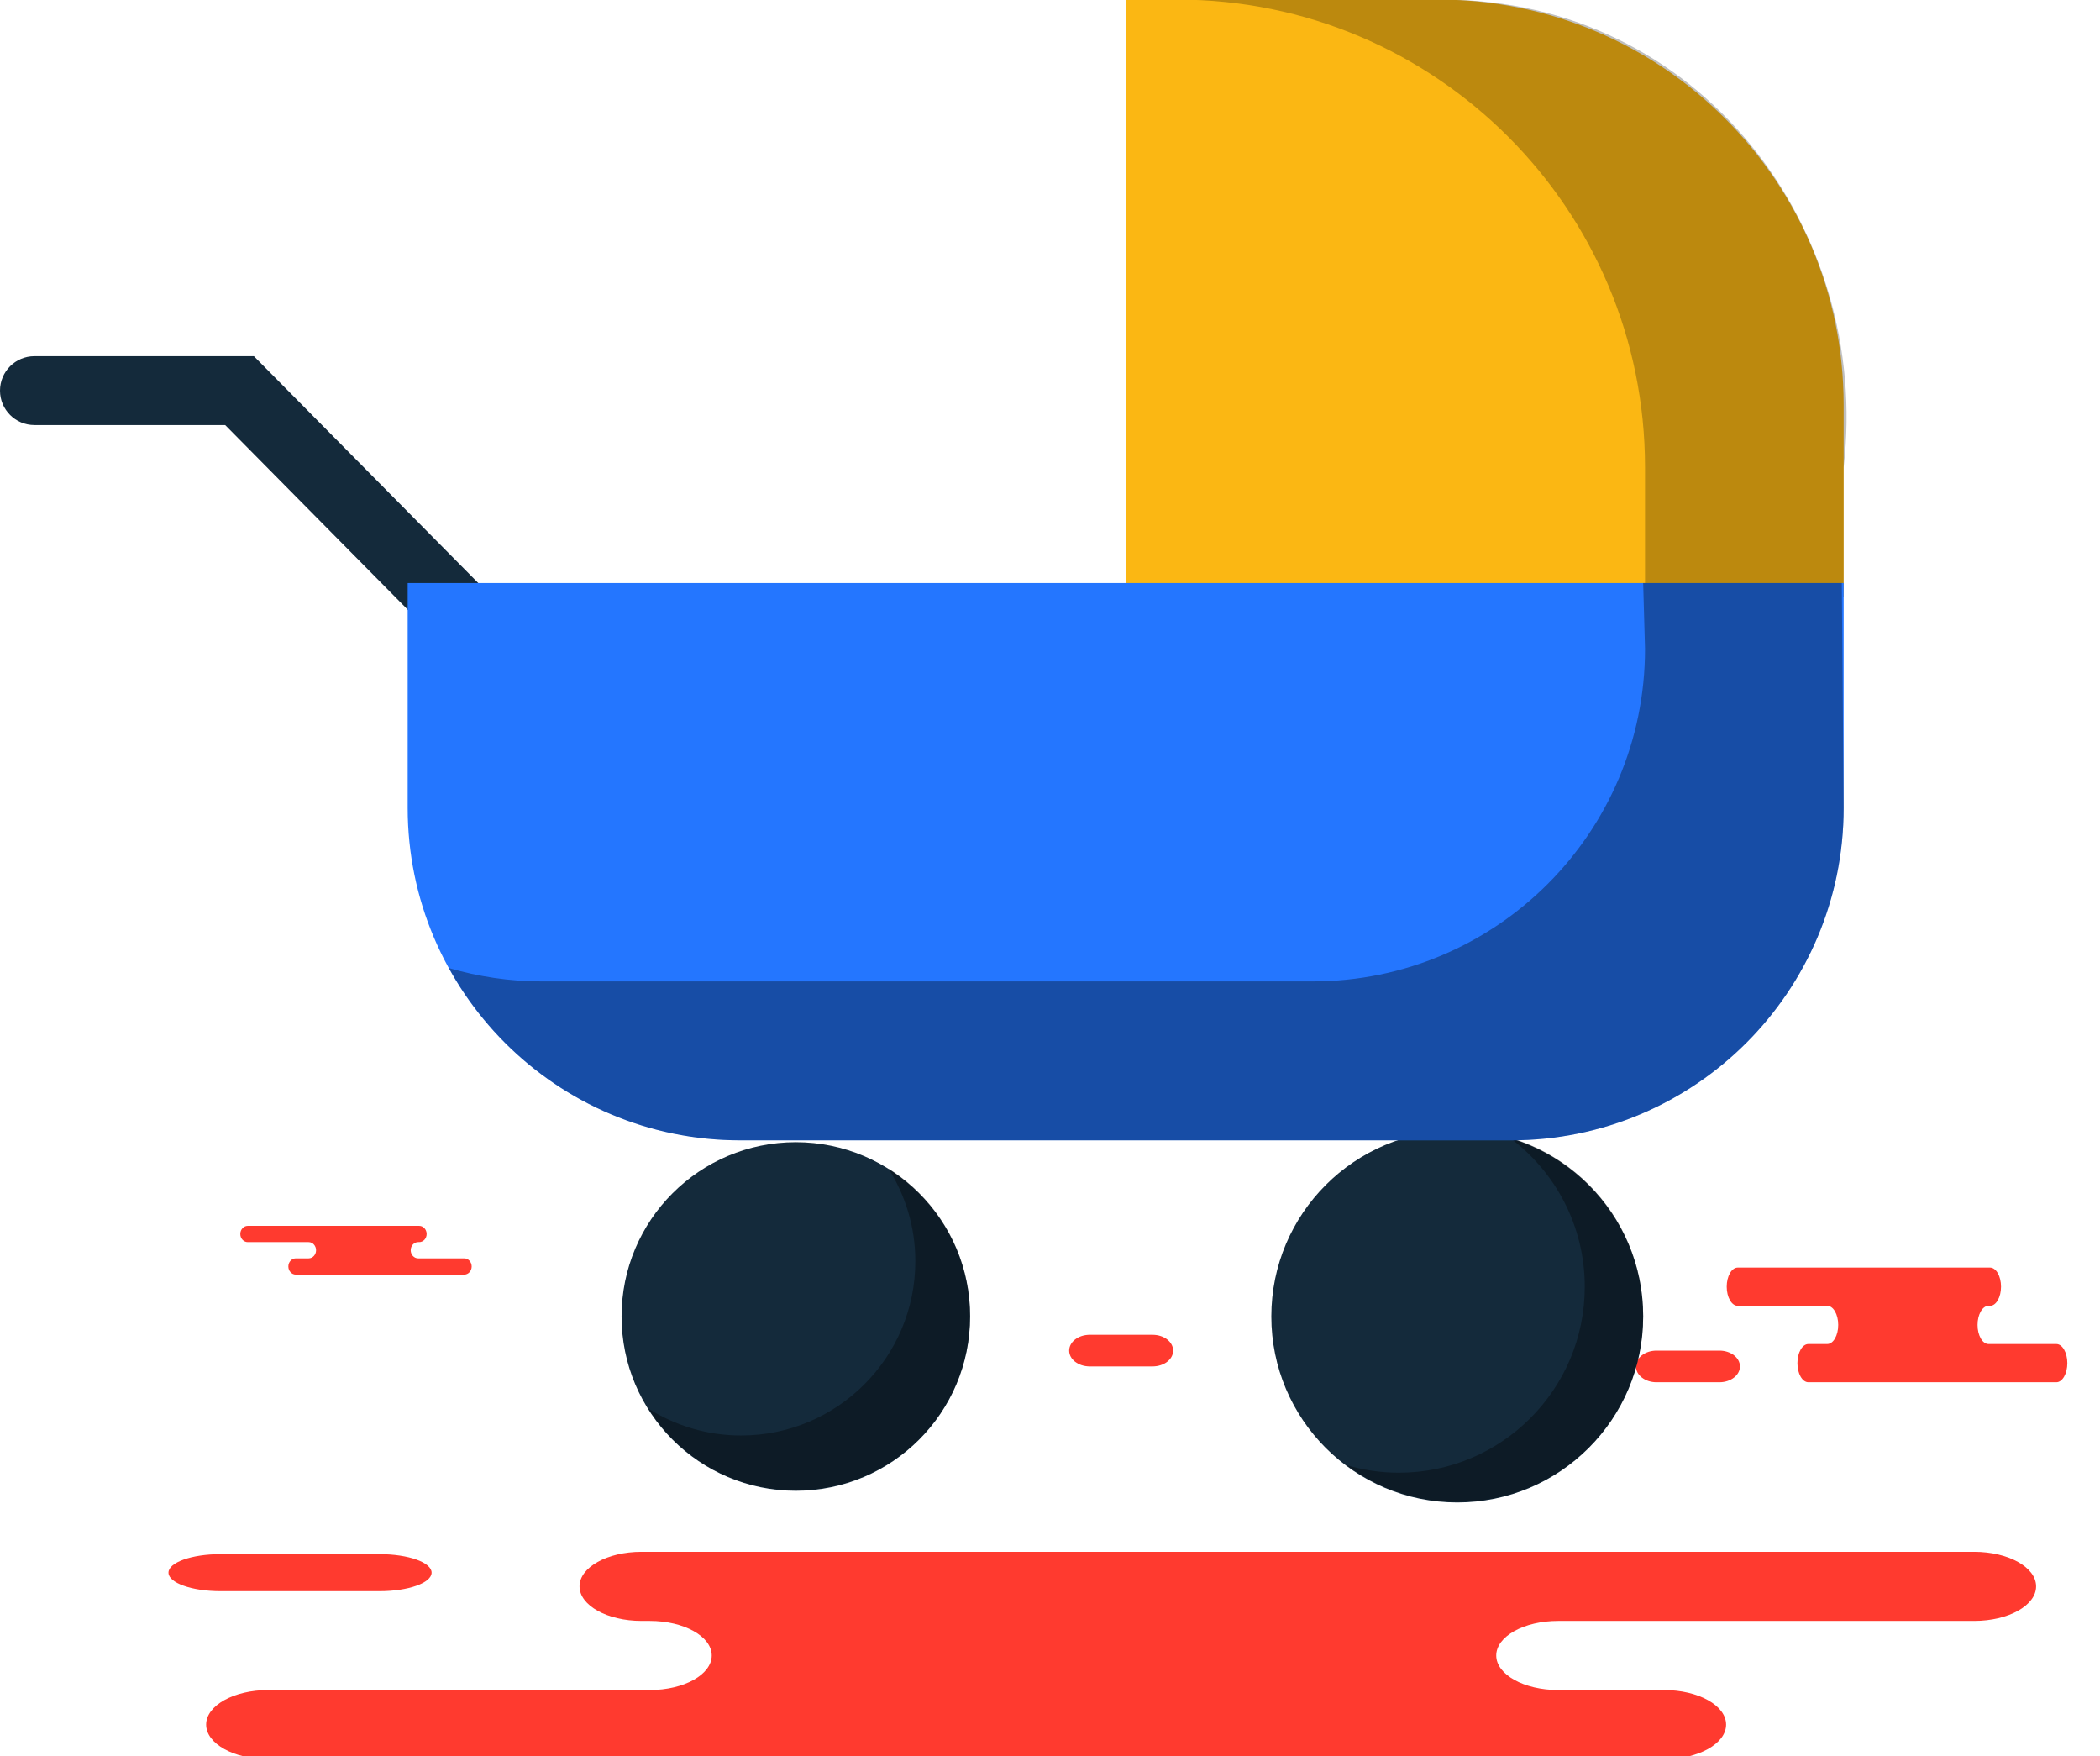 <svg xmlns="http://www.w3.org/2000/svg" xmlns:xlink="http://www.w3.org/1999/xlink" preserveAspectRatio="xMidYMid" width="61" height="51" viewBox="0 0 61 51">
  <defs>
    <style>

      .cls-3 {
        fill: #ff3a2f;
      }

      .cls-9 {
        fill: #142a3b;
      }

      .cls-11 {
        fill: #010101;
        opacity: 0.35;
      }

      .cls-14 {
        fill: #fbb713;
      }

      .cls-15 {
        fill: #010101;
        opacity: 0.25;
      }

      .cls-16 {
        fill: #2476ff;
      }
    </style>
  </defs>
  <g id="group-172svg">
    <path d="M23.790,45.066 C23.790,45.066 18.634,45.066 18.634,45.066 C17.640,45.066 16.834,45.515 16.834,46.070 C16.834,46.624 17.640,47.073 18.634,47.073 C18.634,47.073 18.874,47.073 18.874,47.073 C19.868,47.073 20.674,47.522 20.674,48.077 C20.674,48.631 19.868,49.080 18.874,49.080 C18.874,49.080 7.789,49.080 7.789,49.080 C6.795,49.080 5.988,49.529 5.988,50.084 C5.988,50.639 6.795,51.088 7.789,51.088 C7.789,51.088 21.110,51.088 21.110,51.088 C21.110,51.088 48.338,51.088 48.338,51.088 C49.332,51.088 50.139,50.639 50.139,50.084 C50.139,49.529 49.332,49.080 48.338,49.080 C48.338,49.080 45.262,49.080 45.262,49.080 C44.268,49.080 43.462,48.631 43.462,48.077 C43.462,47.522 44.268,47.073 45.262,47.073 C45.262,47.073 57.345,47.073 57.345,47.073 C58.339,47.073 59.144,46.624 59.144,46.070 C59.144,45.515 58.339,45.066 57.345,45.066 C57.345,45.066 56.443,45.066 56.443,45.066 C56.443,45.066 23.790,45.066 23.790,45.066 Z" id="path-1" class="cls-3" fill-rule="evenodd"/>
    <path d="M6.402,46.209 C5.569,46.209 4.894,45.968 4.894,45.671 C4.894,45.374 5.569,45.134 6.402,45.134 C6.402,45.134 11.027,45.134 11.027,45.134 C11.861,45.134 12.537,45.374 12.537,45.671 C12.537,45.968 11.861,46.209 11.027,46.209 C11.027,46.209 6.402,46.209 6.402,46.209 Z" id="path-2" class="cls-3" fill-rule="evenodd"/>
    <path d="M56.890,36.812 C56.890,36.812 57.806,36.812 57.806,36.812 C57.982,36.812 58.125,37.061 58.125,37.367 C58.125,37.674 57.982,37.922 57.806,37.922 C57.806,37.922 57.763,37.922 57.763,37.922 C57.586,37.922 57.443,38.171 57.443,38.477 C57.443,38.784 57.586,39.032 57.763,39.032 C57.763,39.032 59.731,39.032 59.731,39.032 C59.908,39.032 60.051,39.280 60.051,39.587 C60.051,39.893 59.908,40.142 59.731,40.142 C59.731,40.142 57.365,40.142 57.365,40.142 C57.365,40.142 52.530,40.142 52.530,40.142 C52.353,40.142 52.211,39.893 52.211,39.587 C52.211,39.280 52.353,39.032 52.530,39.032 C52.530,39.032 53.076,39.032 53.076,39.032 C53.253,39.032 53.396,38.784 53.396,38.477 C53.396,38.171 53.253,37.922 53.076,37.922 C53.076,37.922 50.476,37.922 50.476,37.922 C50.300,37.922 50.157,37.674 50.157,37.367 C50.157,37.061 50.300,36.812 50.476,36.812 C50.476,36.812 51.091,36.812 51.091,36.812 C51.091,36.812 56.890,36.812 56.890,36.812 Z" id="path-3" class="cls-3" fill-rule="evenodd"/>
    <path d="M11.554,35.600 C11.554,35.600 12.176,35.600 12.176,35.600 C12.296,35.600 12.393,35.706 12.393,35.836 C12.393,35.967 12.296,36.072 12.176,36.072 C12.176,36.072 12.147,36.072 12.147,36.072 C12.027,36.072 11.930,36.178 11.930,36.308 C11.930,36.438 12.027,36.544 12.147,36.544 C12.147,36.544 13.484,36.544 13.484,36.544 C13.604,36.544 13.701,36.649 13.701,36.780 C13.701,36.910 13.604,37.016 13.484,37.016 C13.484,37.016 11.877,37.016 11.877,37.016 C11.877,37.016 8.593,37.016 8.593,37.016 C8.473,37.016 8.376,36.910 8.376,36.780 C8.376,36.649 8.473,36.544 8.593,36.544 C8.593,36.544 8.964,36.544 8.964,36.544 C9.084,36.544 9.181,36.438 9.181,36.308 C9.181,36.178 9.084,36.072 8.964,36.072 C8.964,36.072 7.197,36.072 7.197,36.072 C7.078,36.072 6.980,35.967 6.980,35.836 C6.980,35.706 7.078,35.600 7.197,35.600 C7.197,35.600 7.615,35.600 7.615,35.600 C7.615,35.600 11.554,35.600 11.554,35.600 Z" id="path-4" class="cls-3" fill-rule="evenodd"/>
    <path d="M49.945,40.142 C50.274,40.142 50.541,39.937 50.541,39.682 C50.541,39.428 50.274,39.223 49.945,39.223 C49.945,39.223 48.117,39.223 48.117,39.223 C47.788,39.223 47.520,39.428 47.520,39.682 C47.520,39.937 47.788,40.142 48.117,40.142 C48.117,40.142 49.945,40.142 49.945,40.142 Z" id="path-5" class="cls-3" fill-rule="evenodd"/>
    <path d="M33.480,39.682 C33.811,39.682 34.077,39.477 34.077,39.223 C34.077,38.969 33.811,38.764 33.480,38.764 C33.480,38.764 31.653,38.764 31.653,38.764 C31.323,38.764 31.057,38.969 31.057,39.223 C31.057,39.477 31.323,39.682 31.653,39.682 C31.653,39.682 33.480,39.682 33.480,39.682 Z" id="path-6" class="cls-3" fill-rule="evenodd"/>
    <path d="M28.179,38.231 C28.179,35.436 25.912,33.170 23.116,33.170 C20.321,33.170 18.055,35.436 18.055,38.231 C18.055,41.027 20.321,43.294 23.116,43.294 C25.912,43.294 28.179,41.027 28.179,38.231 Z" id="path-7" class="cls-9" fill-rule="evenodd"/>
    <path d="M47.730,38.231 C47.730,35.249 45.312,32.830 42.330,32.830 C39.347,32.830 36.929,35.249 36.929,38.231 C36.929,41.215 39.347,43.633 42.330,43.633 C45.312,43.633 47.730,41.215 47.730,38.231 Z" id="path-8" class="cls-9" fill-rule="evenodd"/>
    <path d="M25.808,33.935 C26.299,34.715 26.588,35.636 26.588,36.626 C26.588,39.422 24.321,41.688 21.525,41.688 C20.535,41.688 19.614,41.399 18.834,40.908 C19.730,42.330 21.310,43.279 23.117,43.279 C25.912,43.279 28.179,41.013 28.179,38.217 C28.179,36.411 27.230,34.831 25.808,33.935 Z" id="path-9" class="cls-11" fill-rule="evenodd"/>
    <path d="M43.848,33.036 C45.172,34.020 46.033,35.592 46.033,37.368 C46.033,40.351 43.615,42.769 40.632,42.769 C40.104,42.769 39.596,42.690 39.113,42.549 C40.013,43.218 41.123,43.618 42.330,43.618 C45.312,43.618 47.730,41.200 47.730,38.217 C47.730,35.762 46.091,33.692 43.848,33.036 Z" id="path-10" class="cls-11" fill-rule="evenodd"/>
    <path d="M13.464,18.922 C13.206,18.922 12.948,18.822 12.753,18.625 C12.753,18.625 6.541,12.344 6.541,12.344 C6.541,12.344 1.000,12.344 1.000,12.344 C0.447,12.344 -0.000,11.896 -0.000,11.344 C-0.000,10.792 0.447,10.344 1.000,10.344 C1.000,10.344 7.375,10.344 7.375,10.344 C7.375,10.344 14.175,17.218 14.175,17.218 C14.563,17.611 14.560,18.245 14.167,18.633 C13.972,18.825 13.718,18.922 13.464,18.922 Z" id="path-11" class="cls-9" fill-rule="evenodd"/>
    <path d="M41.779,-0.012 C41.779,-0.012 32.697,-0.012 32.697,-0.012 C32.697,-0.012 32.697,17.341 32.697,17.341 C32.697,17.341 53.554,17.341 53.554,17.341 C53.554,17.341 53.554,11.763 53.554,11.763 C53.554,5.260 48.282,-0.012 41.779,-0.012 Z" id="path-12" class="cls-14" fill-rule="evenodd"/>
    <path d="M41.900,-0.012 C41.900,-0.012 34.200,-0.012 34.200,-0.012 C41.703,-0.012 47.784,6.070 47.784,13.573 C47.784,13.573 47.784,17.341 47.784,17.341 C47.784,17.341 53.554,17.341 53.554,17.341 C53.554,17.341 53.554,13.573 53.554,13.573 C54.355,6.670 49.402,-0.012 41.900,-0.012 Z" id="path-13" class="cls-15" fill-rule="evenodd"/>
    <path d="M11.842,16.932 C11.842,16.932 11.842,23.459 11.842,23.459 C11.842,28.792 16.166,33.116 21.500,33.116 C21.500,33.116 43.896,33.116 43.896,33.116 C49.229,33.116 53.554,28.792 53.554,23.459 C53.554,23.459 53.554,16.932 53.554,16.932 C53.554,16.932 11.842,16.932 11.842,16.932 Z" id="path-14" class="cls-16" fill-rule="evenodd"/>
    <path d="M47.730,16.932 C47.730,16.932 47.784,18.844 47.784,18.844 C47.784,24.177 43.461,28.501 38.127,28.501 C38.127,28.501 15.730,28.501 15.730,28.501 C14.796,28.501 13.894,28.361 13.039,28.113 C14.683,31.094 17.854,33.116 21.500,33.116 C21.500,33.116 43.896,33.116 43.896,33.116 C49.229,33.116 53.554,28.792 53.554,23.459 C53.554,23.459 53.500,16.932 53.500,16.932 C53.500,16.932 47.730,16.932 47.730,16.932 Z" id="path-15" class="cls-11" fill-rule="evenodd"/>
  </g>
</svg>
